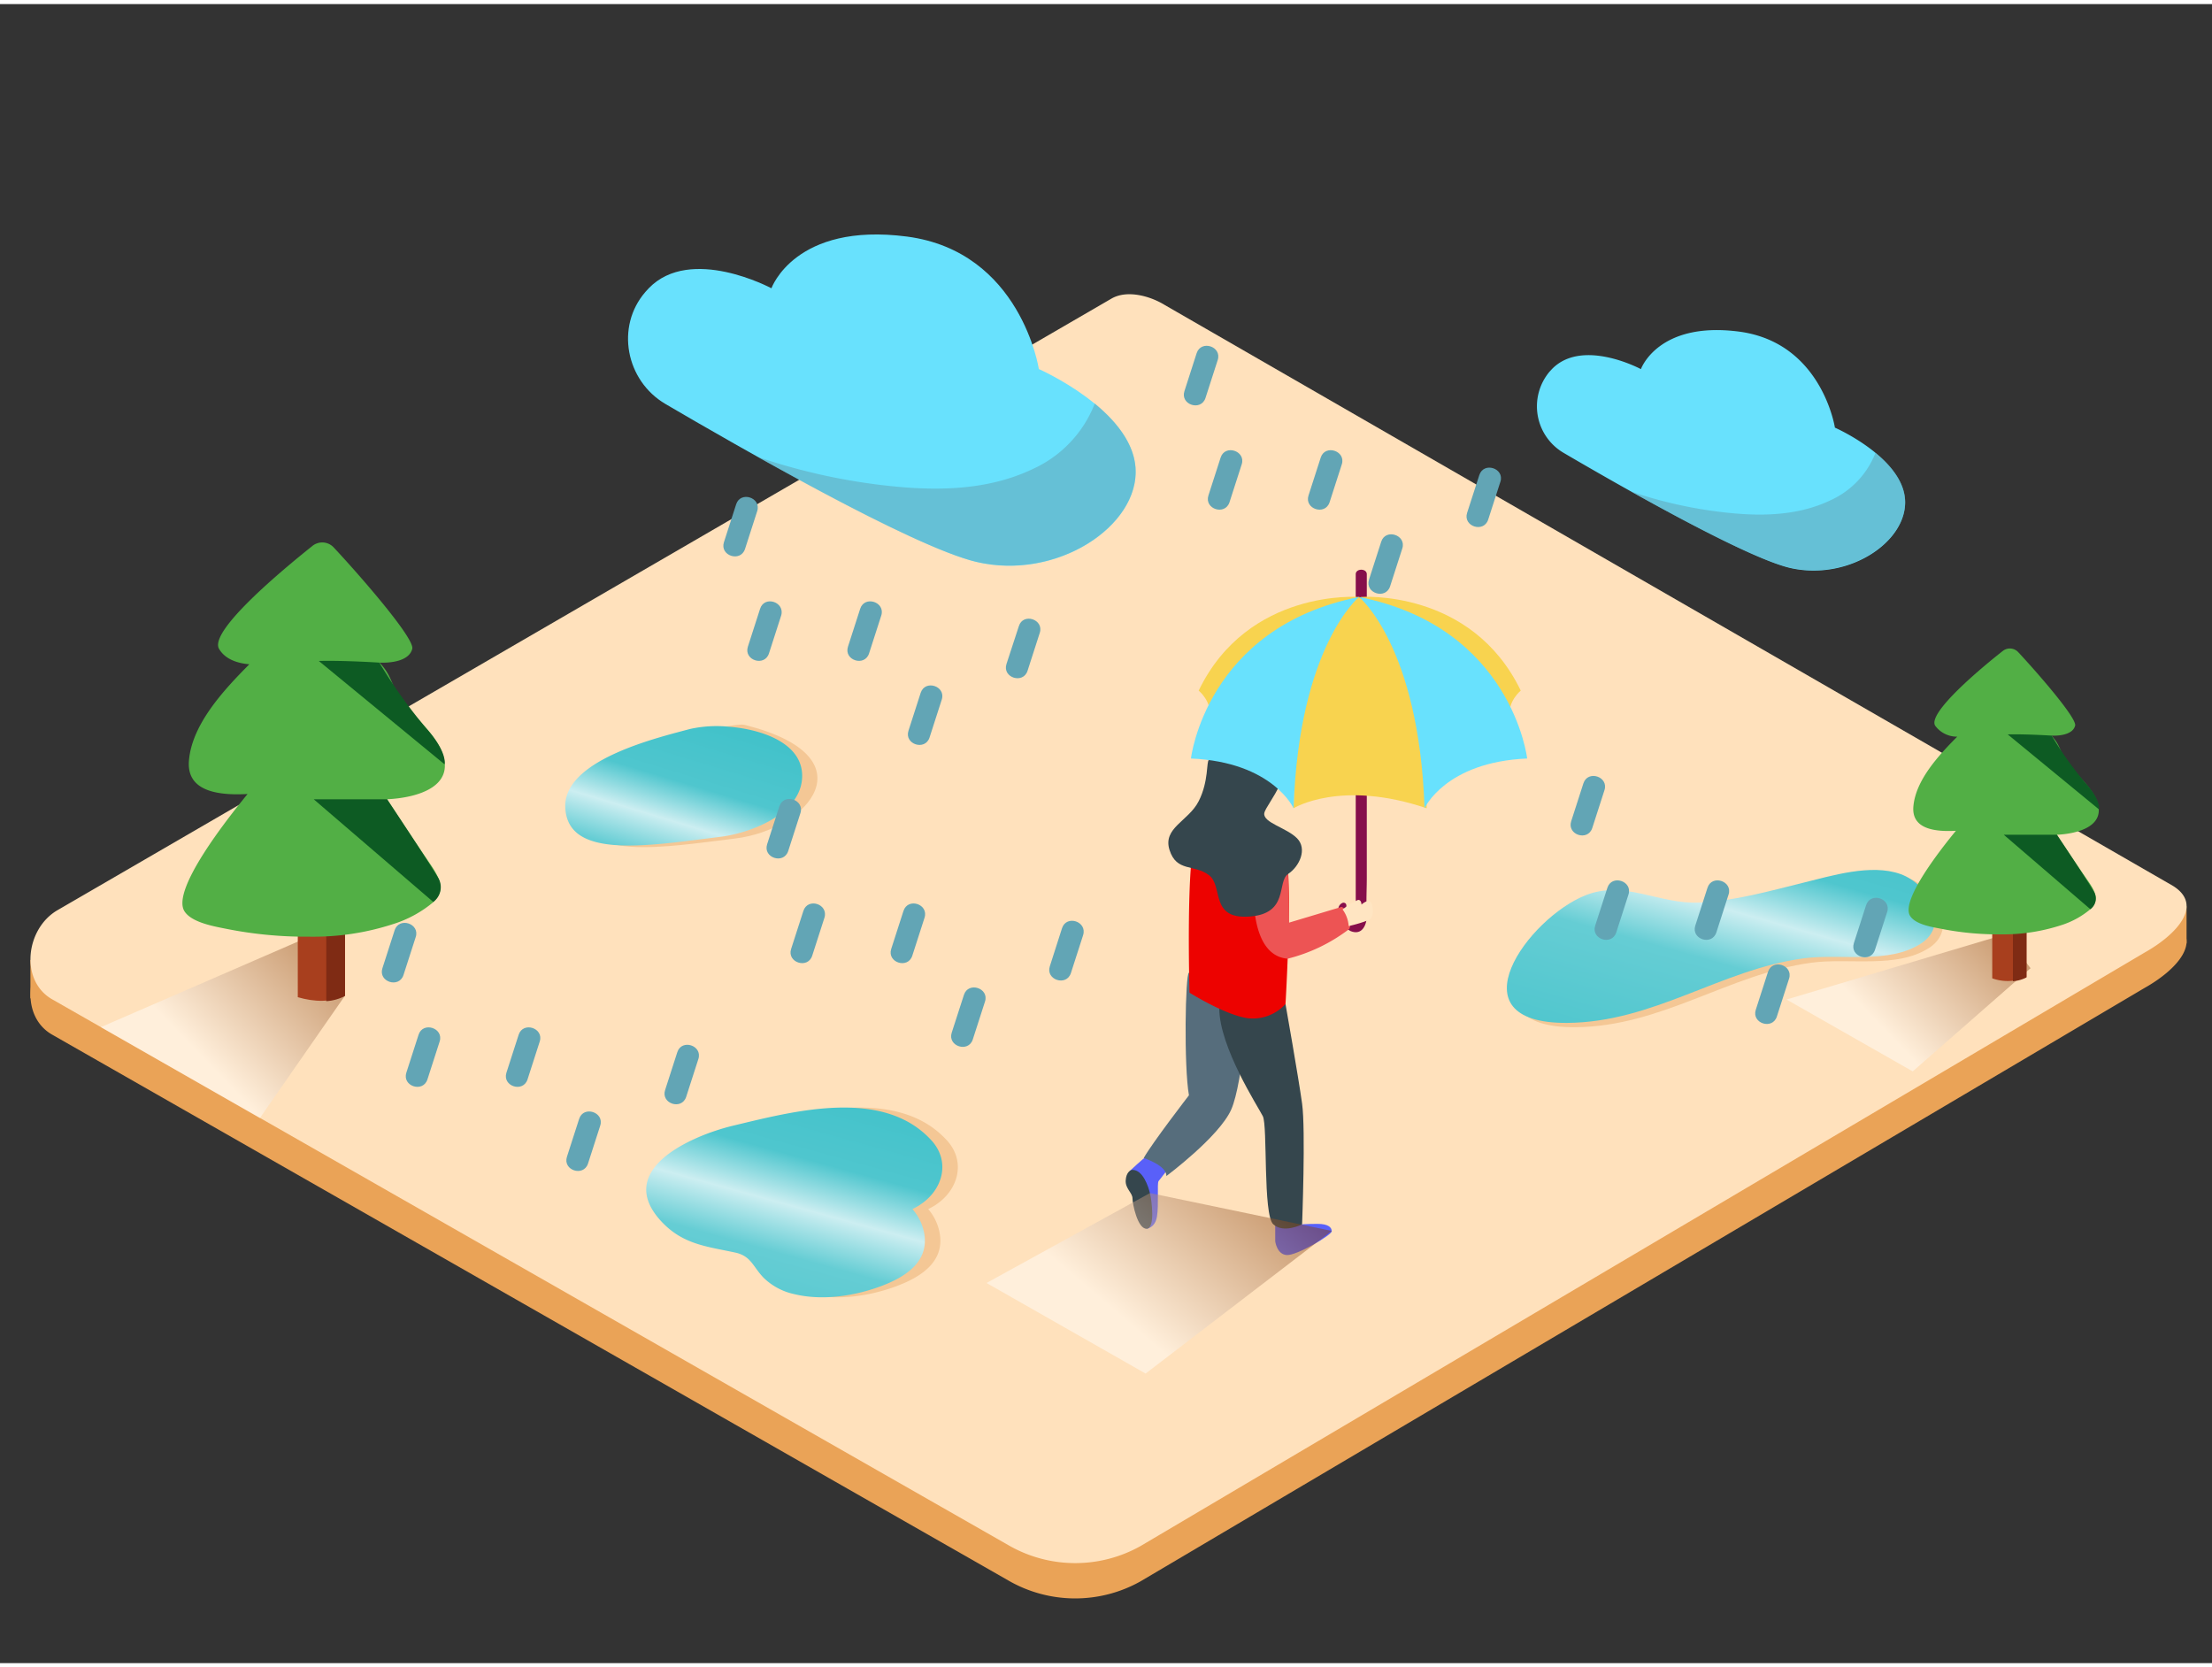 <svg xmlns="http://www.w3.org/2000/svg" xmlns:xlink="http://www.w3.org/1999/xlink" viewBox="0 0 400 300" width="406" height="306" class="illustration styles_illustrationTablet__1DWOa"><rect x="0" y="0" width="400" height="300" fill="#333333" stroke="none"/><defs><linearGradient id="linear-gradient" x1="149.68" y1="191.44" x2="131.48" y2="257.35" gradientUnits="userSpaceOnUse"><stop offset="0" stop-color="#3fc1c9"></stop><stop offset="0.26" stop-color="#4fc6ce"></stop><stop offset="0.39" stop-color="#cceef1"></stop><stop offset="0.52" stop-color="#65cdd4"></stop><stop offset="1" stop-color="#3fc1c9"></stop></linearGradient><linearGradient id="linear-gradient-2" x1="321.22" y1="135.86" x2="300.96" y2="208.03" xlink:href="#linear-gradient"></linearGradient><linearGradient id="linear-gradient-3" x1="128.26" y1="127.04" x2="112.11" y2="180.35" xlink:href="#linear-gradient"></linearGradient><linearGradient id="linear-gradient-4" x1="59.44" y1="167.37" x2="35.96" y2="190" gradientUnits="userSpaceOnUse"><stop offset="0" stop-color="#78b46a"></stop><stop offset="0.03" stop-color="#7f3500"></stop><stop offset="1" stop-color="#fff"></stop></linearGradient><linearGradient id="linear-gradient-5" x1="226.18" y1="207.19" x2="201.31" y2="236.29" xlink:href="#linear-gradient-4"></linearGradient><linearGradient id="linear-gradient-6" x1="360.96" y1="161.92" x2="338.64" y2="183.43" xlink:href="#linear-gradient-4"></linearGradient></defs><title>ZZZ</title><g style="isolation: isolate;"><g id="Layer_2" data-name="Layer 2"><polygon points="395.4 169.88 395.4 163.14 390.7 165.36 395.4 169.88" fill="#eaa357"></polygon><polygon points="5.5 172.82 5.5 179.83 10.49 175.62 5.5 172.82" fill="#eaa357"></polygon><path d="M206.23,285.22,387.82,177.9c5.78-3.25,10.74-8.58,5.1-12.07L210.68,60.8c-2.73-1.69-6.89-2.8-9.67-1.19L10.39,170.24c-5.78,3.36-6.82,12.73-1,16.09l172.94,98.72A24.15,24.15,0,0,0,206.23,285.22Z" fill="#eaa357"></path><path d="M206.23,278.84,387.82,171.51c5.78-3.25,10.74-8.58,5.1-12.07l-182.25-105c-2.73-1.69-6.89-2.8-9.67-1.19L10.39,163.85c-5.78,3.36-6.82,12.73-1,16.09l172.94,98.72A24.15,24.15,0,0,0,206.23,278.84Z" fill="#ffe1bc"></path><path d="M120.33,72.31c-7.17-4.21-9.06-14-3.62-20.26q.29-.33.6-.66c7.59-7.85,22.19,0,22.19,0s4.24-12,24.52-9.35C184.62,44.76,187.86,66,187.86,66s16.76,7.35,17.48,17.86-14.28,20.5-28.87,17C164.9,98.05,133.05,79.77,120.33,72.31Z" fill="#68e1fd"></path><path d="M205.34,83.83c-.32-4.58-3.68-8.56-7.37-11.6a21.56,21.56,0,0,1-11.21,11.84c-8.64,4.13-18.48,4-27.78,2.85a109.64,109.64,0,0,1-22-5.05c14.25,8,31.56,17.06,39.44,18.95C191.07,104.33,206.07,94.34,205.34,83.83Z" fill="#62a5b5" opacity="0.54"></path><path d="M247.16,164.44c-.14-2.14,0-4.3,0-6.44V103.1c0-1.09-2-1.09-2,0v58.58c0,.66.31,3.62-.32,3.87a.85.85,0,0,1-.87-.22,1.72,1.72,0,0,1-.43-.83,3.59,3.59,0,0,1-.09-1.2.92.92,0,0,0-.06-.59.55.55,0,0,0-.57-.2,1.25,1.25,0,0,0-.79,1.4,4.2,4.2,0,0,0,2.19,3.71C246.49,168.56,247.28,166.15,247.16,164.44Z" fill="#860e4b"></path><path d="M207.33,221.46s1.55-.12,1.89-2.22,0-6,.28-6.39,2-2.54,2-2.54-3.73-2.19-4.21-1.92-3,2.62-3,2.62" fill="#5960f9"></path><path d="M204.79,210.81c-.39,0-1.15.46-1.23,1.92s1.23,2.23,1.23,3.23.92,5.52,2.54,5.49.92-5.18.62-6.42S206.67,210.8,204.79,210.81Z" fill="#35464d"></path><path d="M230.6,219.51v4.21s.29,2.39,2.1,2.49,8.12-3.63,8.12-4.3-.57-1.34-2.58-1.34-3.39.13-3.39.13" fill="#5960f9"></path><path d="M215,175.16c-.67.14-.93,17,0,22.16,0,0-6.63,8.59-8.18,11.34,0,0,4.22,1.37,4.09,3.27,0,0,9.52-7.09,11.72-12s3.27-21.58,3.27-21.58S219.77,174.13,215,175.16Z" fill="#566d7c"></path><path d="M232.46,180.82s2.34,13.23,3,18,0,21.83,0,21.83-3.32,1.72-5.21,0-1-17.8-1.89-19.55-7.85-12.48-7.88-19.49S232.46,180.82,232.46,180.82Z" fill="#35464d"></path><path d="M215.1,178.76s-.69-24.58,1.2-28.19,14.78-1,16.16,3.09,0,27.16,0,27.16a8,8,0,0,1-6.7,2.58C221.63,182.88,215.1,178.76,215.1,178.76Z" fill="#ed0200"></path><path d="M226.79,158s-1.45,14,6.06,14.62A30.56,30.56,0,0,0,244,167.24a3.23,3.23,0,0,0-1.37-4l-9.53,2.86-.19-9.76s-.25-3.25-2.66-3.07S226.79,158,226.79,158Z" fill="#ed5454"></path><path d="M218.6,136.69c-.47.28,0,3.8-1.83,7.43s-6.56,4.83-5.28,8.85,4.43,2.52,7.11,4.53.09,8,7.33,7.5,4.91-6.3,7-7.7,3.49-4.53,1.63-6.44-6.17-2.82-5.94-4.53,6.87-8.35,1.17-11.37S218.6,136.69,218.6,136.69Z" fill="#35464d"></path><path d="M245.76,107.21s-20.07-1.56-29,16.93c0,0,2.28,1.88,2,4.45" fill="#f8d34f"></path><path d="M246,107.21s20.07-1.56,29,16.93c0,0-2.28,1.88-2,4.45" fill="#f8d34f"></path><path d="M233.91,145.42s8.49-5.29,24.08,0c0,0,0-31.21-12.24-38.21,0,0-7.9,3.24-9.67,11.6S233.91,145.42,233.91,145.42Z" fill="#f8d34f"></path><path d="M245.76,107.21s-10.86,8.87-11.84,38.21c0,0-3.75-8.36-18.56-9C215.36,136.38,218.12,112.67,245.76,107.21Z" fill="#68e1fd"></path><path d="M245.76,107.21s10.86,8.87,11.84,38.21c0,0,3.75-8.36,18.56-9C276.16,136.38,273.4,112.67,245.76,107.21Z" fill="#68e1fd"></path><path d="M248,162.6c-.46-1-1.8.23-1.8.23s0-.92-.65-.83a14.44,14.44,0,0,0-2.77,1.72,5.62,5.62,0,0,1,1.1,3,25.08,25.08,0,0,0,3.75-1.14C248.34,165.18,248.42,163.59,248,162.6Z" fill="#ffe5c2"></path><path d="M171.23,205.47c-8.77-9.61-24.94-5.27-35.84-2.66-7.37,1.76-21.86,7.95-12.89,17.43,3.84,4.06,8.14,4.42,13.25,5.52,2.93.63,3.21,2.61,5.19,4.61a11.36,11.36,0,0,0,5.55,2.92c5,1.2,10.75.34,15.47-1.4,4.21-1.55,8.79-4.22,8-9.43a9.18,9.18,0,0,0-2.11-4.56c.48-.25,1-.51,1.4-.8C173.28,214.43,174.73,209.3,171.23,205.47Z" fill="#f4c795"></path><path d="M168.43,205.47c-8.77-9.61-24.94-5.27-35.84-2.66-7.37,1.76-21.86,7.95-12.89,17.43,3.84,4.06,8.14,4.42,13.25,5.52,2.93.63,3.21,2.61,5.19,4.61a11.36,11.36,0,0,0,5.55,2.92c5,1.2,10.75.34,15.47-1.4,4.21-1.55,8.79-4.22,8-9.43A9.18,9.18,0,0,0,165,217.9c.48-.25,1-.51,1.4-.8C170.48,214.43,171.93,209.3,168.43,205.47Z" fill="url(#linear-gradient)"></path><path d="M345.16,158.1c-5.35-1.93-12.55.33-17.74,1.6-6.1,1.5-12.22,3.25-18.64,3.55-7.26.34-13.48-4.1-20.51-1.35-10.43,4.08-24.39,23.24-3.42,23.11,15.65-.1,27.73-9.61,42.67-11.66,6.87-.94,15.56,1.14,21.44-2.76C354,167.22,350.5,160,345.16,158.1Z" fill="#f4c795"></path><path d="M343.68,157.32c-5.35-1.93-12.55.33-17.74,1.6-6.1,1.5-12.22,3.25-18.64,3.55-7.26.34-13.48-4.1-20.51-1.35-10.43,4.08-24.39,23.24-3.42,23.11,15.65-.1,27.73-9.61,42.67-11.66,6.87-.94,15.56,1.14,21.44-2.76C352.56,166.44,349,159.24,343.68,157.32Z" fill="url(#linear-gradient-2)"></path><path d="M134.62,130.33c-2.4-.6-30,5.76-29.63,15.23s14.81,6.94,28,5.32S157.66,136.09,134.62,130.33Z" fill="#f4c795"></path><path d="M131.79,130.67a22.26,22.26,0,0,0-7.05.42c-6,1.61-22.9,5.62-22.52,14.18.41,9.46,14.81,6.94,28,5.32,5.27-.65,14-3.86,14.78-10.13C145.78,134,138.31,131.19,131.79,130.67Z" fill="url(#linear-gradient-3)"></path><path d="M18.23,185l37.66-16.35,6.47,10.69L47,201.43Z" opacity="0.46" fill="url(#linear-gradient-4)" style="mix-blend-mode: multiply;"></path><path d="M62.36,179.24V140.13H53.85v39.45C56.79,180.44,59.89,180.57,62.36,179.24Z" fill="#a83f1e"></path><path d="M59,140.24V180.3a8.57,8.57,0,0,0,3.39-.94V140.24Z" fill="#7f2b14"></path><path d="M70,143.79c5.3-.26,12.08-2.16,10.09-8.06-1.17-3.49-4.78-6.56-7.09-9.33s-1.8-4.62-4.37-7.32c2.19.09,5.38-.32,5.92-2.5.47-1.9-9.76-13.58-14.19-18.31A2.83,2.83,0,0,0,56.47,98c-5.27,4.2-18.74,15.37-16.86,18.59,1.13,1.94,3.43,2.62,5.48,2.79-4.84,4.86-10.37,10.93-10.92,17.39-.49,5.61,5.25,6.36,10.6,6.07C41.07,147.34,31,160.13,33.33,164c1.21,2,5.1,2.73,7.4,3.18a73.51,73.51,0,0,0,15.17,1.46A46.72,46.72,0,0,0,71,166.39a21.12,21.12,0,0,0,7.36-4c2.35-2.21,1-4.57-.49-6.79C75.17,151.66,72.56,147.73,70,143.79Z" fill="#52af45"></path><path d="M68.59,119.08s-6.45-.42-10.94-.3l22.74,18.69s.61-2.17-3.41-6.62A91.5,91.5,0,0,1,68.59,119.08Z" fill="#0d5b23"></path><path d="M70,143.79H56.73l21.61,18.56a3.29,3.29,0,0,0,.95-4.27C77.84,155.56,70,143.79,70,143.79Z" fill="#0d5b23"></path><path d="M178.39,231.26,207.95,215l32.88,6.85-33.67,25.79Z" opacity="0.46" fill="url(#linear-gradient-5)" style="mix-blend-mode: multiply;"></path><path d="M323.06,180l39.44-11.76,4.69,6.1L345.88,193Z" opacity="0.46" fill="url(#linear-gradient-6)" style="mix-blend-mode: multiply;"></path><path d="M366.44,175.93V147.55h-6.18v28.62A8.26,8.26,0,0,0,366.44,175.93Z" fill="#a83f1e"></path><path d="M364,147.63v29.06a6.22,6.22,0,0,0,2.46-.69V147.63Z" fill="#7f2b14"></path><path d="M371.95,150.21c3.84-.19,8.76-1.57,7.32-5.85-.85-2.53-3.47-4.76-5.14-6.77s-1.3-3.35-3.17-5.31c1.59.07,3.9-.23,4.29-1.81.34-1.38-7.08-9.85-10.3-13.29a2.06,2.06,0,0,0-2.79-.2c-3.83,3-13.6,11.15-12.23,13.49a4.87,4.87,0,0,0,4,2c-3.51,3.52-7.52,7.93-7.93,12.62-.35,4.07,3.81,4.61,7.69,4.4-2.68,3.26-10,12.54-8.3,15.36.88,1.49,3.7,2,5.37,2.31a53.33,53.33,0,0,0,11,1.06,33.9,33.9,0,0,0,10.94-1.65,15.33,15.33,0,0,0,5.34-2.93c1.71-1.61.75-3.31-.35-4.93C375.73,155.92,373.84,153.06,371.95,150.21Z" fill="#52af45"></path><path d="M371,132.28s-4.68-.3-7.94-.22l16.5,13.56s.44-1.58-2.48-4.8A66.39,66.39,0,0,1,371,132.28Z" fill="#0d5b23"></path><path d="M371.95,150.21h-9.6L378,163.67a2.39,2.39,0,0,0,.69-3.1C377.67,158.74,371.95,150.21,371.95,150.21Z" fill="#0d5b23"></path><path d="M282.82,81.19a9.75,9.75,0,0,1-2.63-14.7l.44-.48c5.51-5.69,16.1,0,16.1,0s3.08-8.72,17.79-6.78c14.94,2,17.29,17.36,17.29,17.36s12.16,5.33,12.68,13-10.36,14.87-20.95,12.33C315.16,99.86,292.05,86.6,282.82,81.19Z" fill="#68e1fd"></path><path d="M344.5,89.55c-.23-3.32-2.67-6.21-5.35-8.41A15.64,15.64,0,0,1,331,89.73c-6.27,3-13.4,2.92-20.15,2.07a79.54,79.54,0,0,1-15.93-3.67c10.34,5.78,22.89,12.37,28.61,13.75C334.14,104.42,345,97.17,344.5,89.55Z" fill="#62a5b5" opacity="0.54"></path><path d="M155.55,109.34l-2.21,6.86c-.79,2.45,3,3.68,3.81,1.23l2.21-6.86C160.15,108.12,156.35,106.88,155.55,109.34Z" fill="#62a5b5"></path><path d="M133.12,90.45l-2.21,6.86c-.79,2.45,3,3.68,3.81,1.23l2.21-6.86C137.71,89.23,133.91,88,133.12,90.45Z" fill="#62a5b5"></path><path d="M137.45,109.34l-2.21,6.86c-.79,2.45,3,3.68,3.81,1.23l2.21-6.86C142,108.12,138.24,106.88,137.45,109.34Z" fill="#62a5b5"></path><path d="M166.49,124.54l-2.21,6.86c-.79,2.45,3,3.68,3.81,1.23l2.21-6.86C171.09,123.32,167.29,122.09,166.49,124.54Z" fill="#62a5b5"></path><path d="M184.24,112.49,182,119.34c-.79,2.45,3,3.68,3.81,1.23l2.21-6.86C188.83,111.26,185,110,184.24,112.49Z" fill="#62a5b5"></path><path d="M238.83,82l-2.21,6.86c-.79,2.45,3,3.68,3.81,1.23l2.21-6.86C243.43,80.79,239.62,79.55,238.83,82Z" fill="#62a5b5"></path><path d="M216.39,63.13,214.18,70c-.79,2.45,3,3.68,3.81,1.23l2.21-6.86C221,61.9,217.19,60.67,216.39,63.13Z" fill="#62a5b5"></path><path d="M220.73,82l-2.21,6.86c-.79,2.45,3,3.68,3.81,1.23l2.21-6.86C225.33,80.79,221.52,79.55,220.73,82Z" fill="#62a5b5"></path><path d="M249.77,97.21l-2.21,6.86c-.79,2.45,3,3.68,3.81,1.23l2.21-6.86C254.37,96,250.56,94.76,249.77,97.21Z" fill="#62a5b5"></path><path d="M267.51,85.16,265.3,92c-.79,2.45,3,3.68,3.81,1.23l2.21-6.86C272.11,83.94,268.31,82.7,267.51,85.16Z" fill="#62a5b5"></path><path d="M308.77,159.79l-2.21,6.86c-.79,2.45,3,3.68,3.81,1.23l2.21-6.86C313.37,158.57,309.56,157.34,308.77,159.79Z" fill="#62a5b5"></path><path d="M286.33,140.91l-2.21,6.86c-.79,2.45,3,3.68,3.81,1.23l2.21-6.86C290.93,139.69,287.13,138.45,286.33,140.91Z" fill="#62a5b5"></path><path d="M290.67,159.79l-2.21,6.86c-.79,2.45,3,3.68,3.81,1.23l2.21-6.86C295.27,158.57,291.46,157.34,290.67,159.79Z" fill="#62a5b5"></path><path d="M319.71,175l-2.21,6.86c-.79,2.45,3,3.68,3.81,1.23l2.21-6.86C324.31,173.77,320.5,172.54,319.71,175Z" fill="#62a5b5"></path><path d="M337.45,162.94l-2.21,6.86c-.79,2.45,3,3.68,3.81,1.23l2.21-6.86C342.05,161.72,338.25,160.48,337.45,162.94Z" fill="#62a5b5"></path><path d="M163.37,164l-2.21,6.86c-.79,2.45,3,3.68,3.81,1.23l2.21-6.86C168,162.73,164.16,161.5,163.37,164Z" fill="#62a5b5"></path><path d="M140.93,145.07l-2.21,6.86c-.79,2.45,3,3.68,3.81,1.23l2.21-6.86C145.53,143.85,141.73,142.61,140.93,145.07Z" fill="#62a5b5"></path><path d="M145.27,164l-2.21,6.86c-.79,2.45,3,3.68,3.81,1.23l2.21-6.86C149.87,162.73,146.06,161.5,145.27,164Z" fill="#62a5b5"></path><path d="M174.31,179.16,172.1,186c-.79,2.45,3,3.68,3.81,1.23l2.21-6.86C178.91,177.93,175.1,176.7,174.31,179.16Z" fill="#62a5b5"></path><path d="M192.05,167.1,189.84,174c-.79,2.45,3,3.68,3.81,1.23l2.21-6.86C196.65,165.88,192.85,164.64,192.05,167.1Z" fill="#62a5b5"></path><path d="M93.79,186.37l-2.21,6.86c-.79,2.45,3,3.68,3.81,1.23l2.21-6.86C98.39,185.15,94.59,183.92,93.79,186.37Z" fill="#62a5b5"></path><path d="M71.36,167.49l-2.21,6.86c-.79,2.45,3,3.68,3.81,1.23l2.21-6.86C76,166.27,72.15,165,71.36,167.49Z" fill="#62a5b5"></path><path d="M75.69,186.37l-2.21,6.86c-.79,2.45,3,3.68,3.81,1.23l2.21-6.86C80.29,185.15,76.48,183.92,75.69,186.37Z" fill="#62a5b5"></path><path d="M104.73,201.58l-2.21,6.86c-.79,2.45,3,3.68,3.81,1.23l2.21-6.86C109.33,200.36,105.52,199.13,104.73,201.58Z" fill="#62a5b5"></path><path d="M122.48,189.52l-2.21,6.86c-.79,2.45,3,3.68,3.81,1.23l2.21-6.86C127.07,188.3,123.27,187.07,122.48,189.52Z" fill="#62a5b5"></path></g></g></svg>